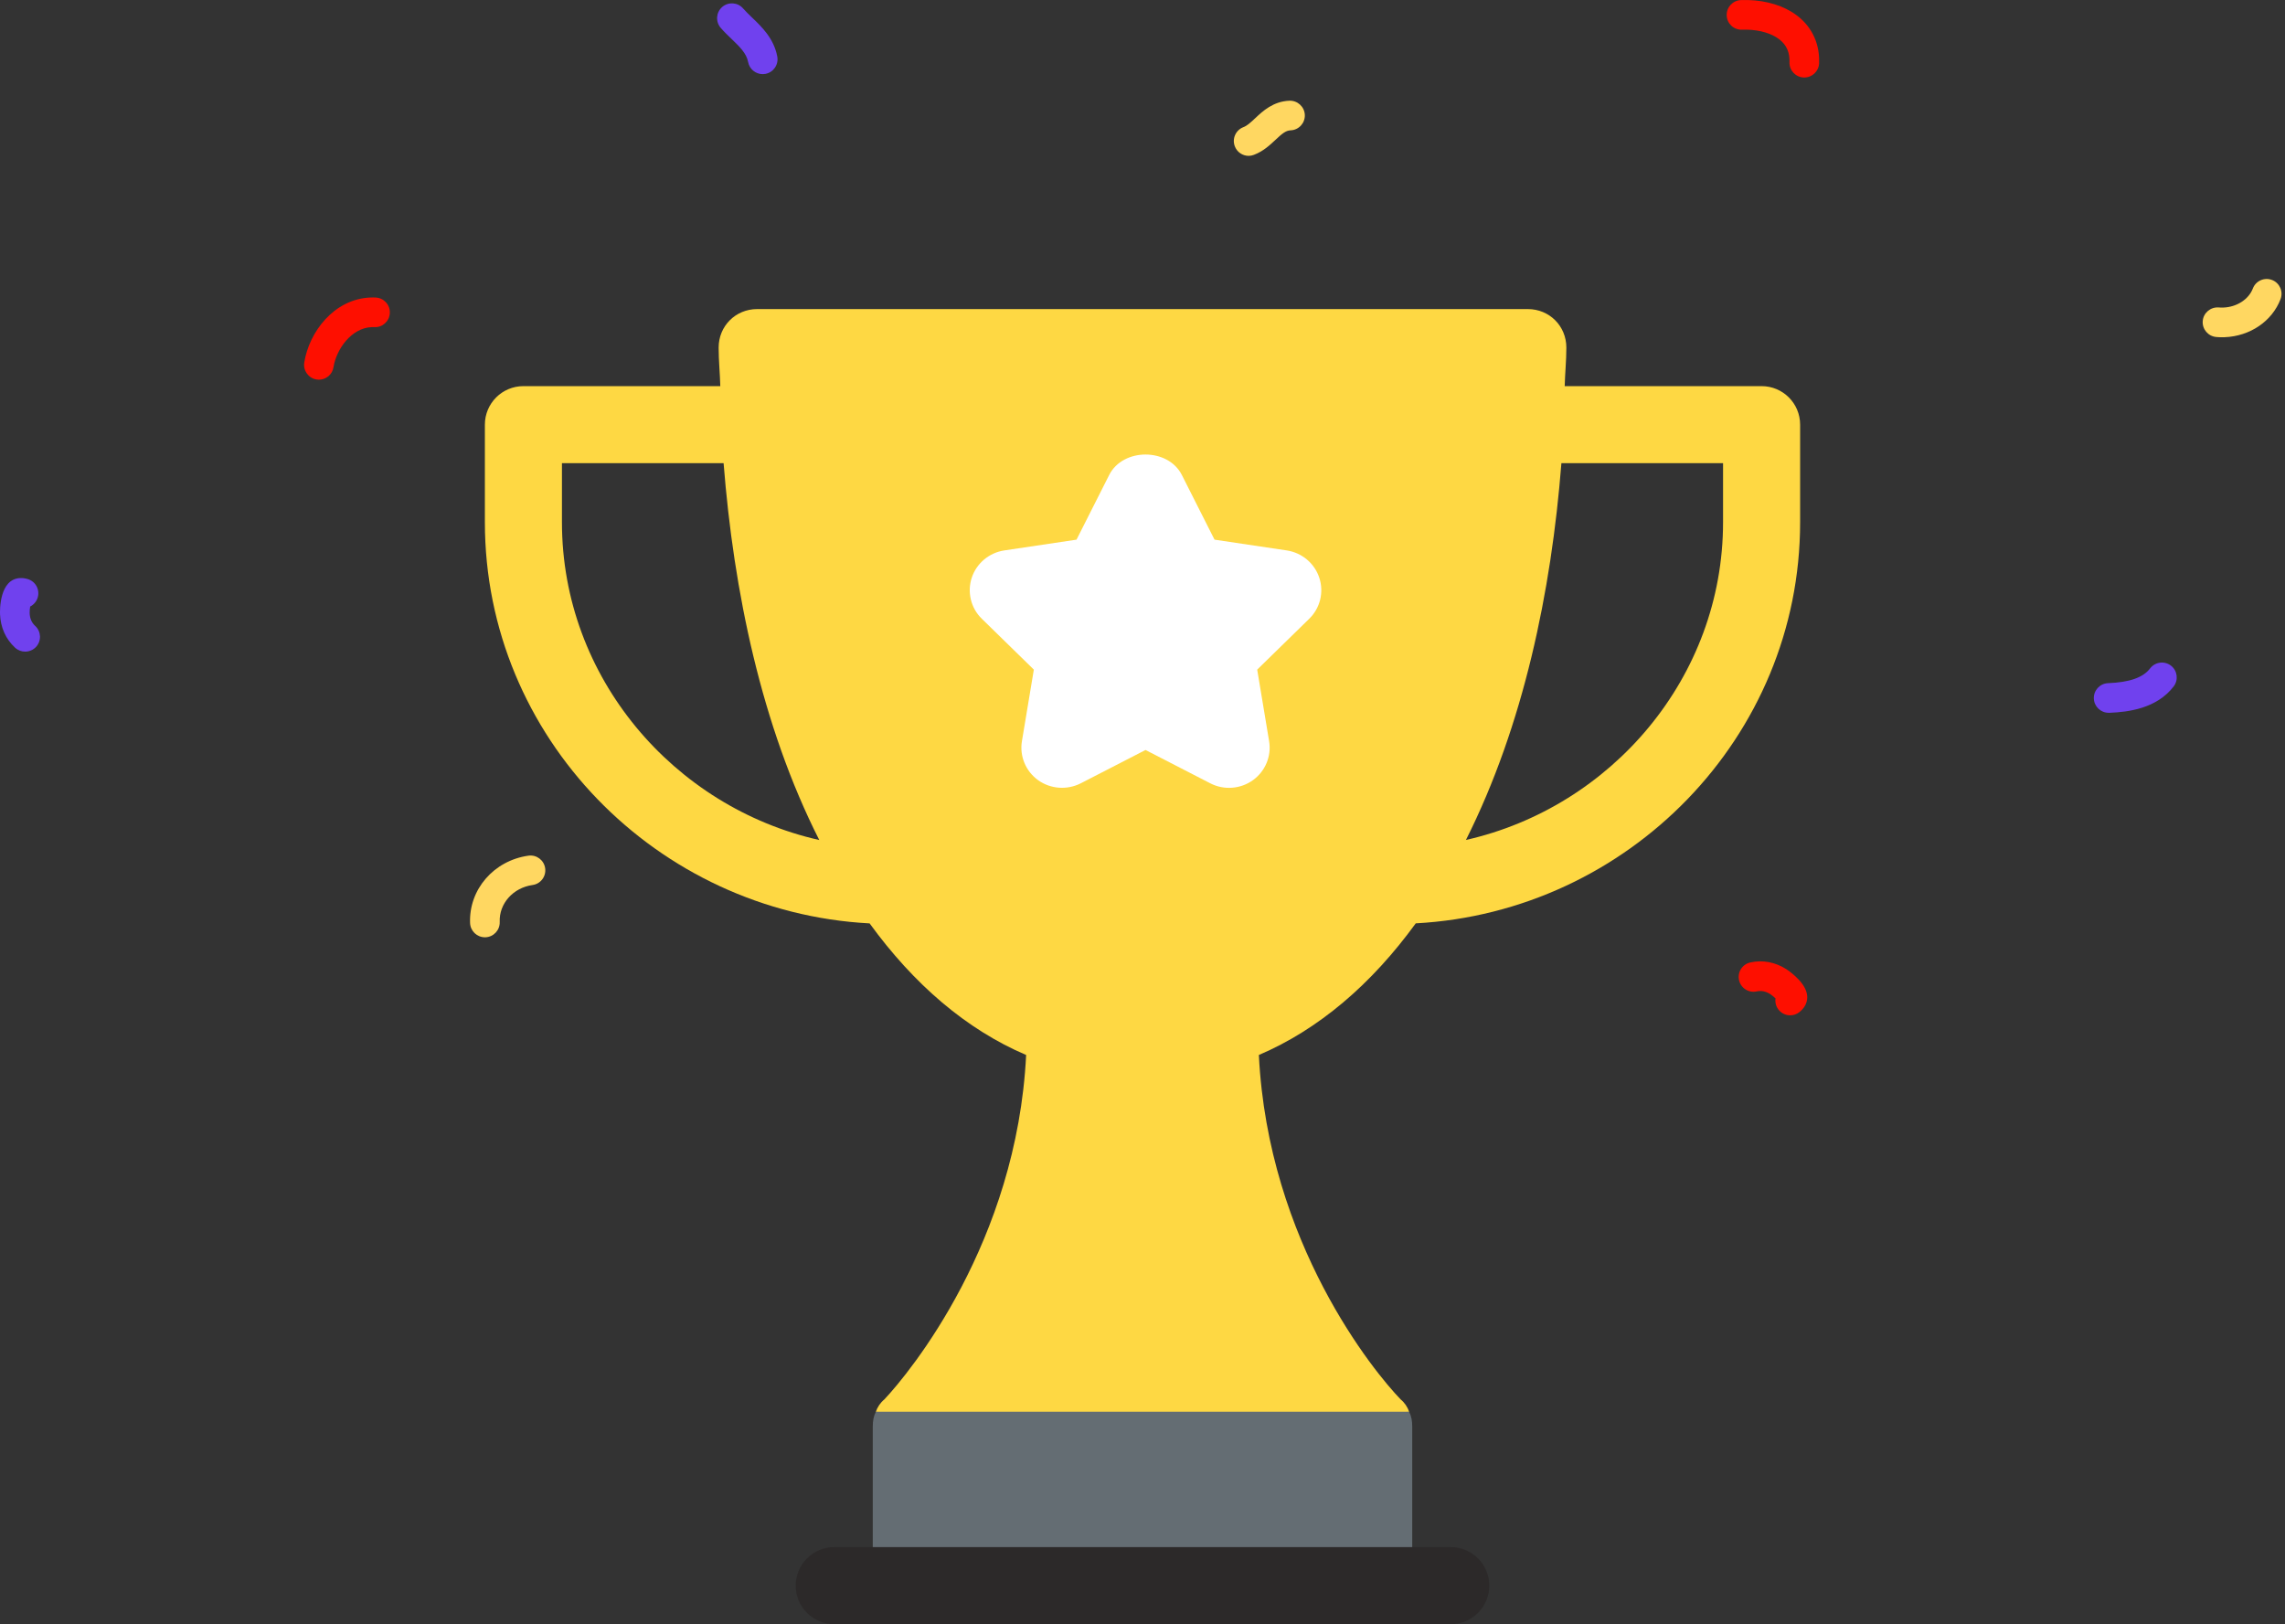 <?xml version="1.0" encoding="UTF-8"?>
<svg width="377px" height="268px" viewBox="0 0 377 268" version="1.1" xmlns="http://www.w3.org/2000/svg" xmlns:xlink="http://www.w3.org/1999/xlink">
    <rect x="0" y="0" width="377" height="268" fill="#333333" stroke="none"/>
    <title>Throphy</title>
    <g id="Page-1" stroke="none" stroke-width="1" fill="none" fill-rule="evenodd">
        <g id="Throphy" fill-rule="nonzero">
            <path d="M80.003,154.658 C78.698,154.658 77.611,153.624 77.559,152.313 C77.34,146.772 81.476,141.995 87.184,141.192 C88.53,141.001 89.761,141.937 89.946,143.271 C90.136,144.612 89.201,145.848 87.866,146.033 C84.66,146.484 82.331,149.095 82.447,152.116 C82.499,153.468 81.447,154.606 80.101,154.658 C80.067,154.658 80.032,154.658 80.003,154.658 Z" id="Path" fill="#FFD761"></path>
            <path d="M366.593,55.648 C366.281,55.648 365.969,55.637 365.663,55.608 C364.317,55.492 363.318,54.314 363.427,52.968 C363.537,51.621 364.727,50.628 366.068,50.732 C366.322,50.755 366.582,50.761 366.836,50.749 C369.054,50.663 371.007,49.397 371.695,47.606 C372.174,46.347 373.59,45.711 374.855,46.197 C376.114,46.676 376.75,48.092 376.264,49.357 C374.872,53.008 371.244,55.475 367.032,55.642 C366.888,55.648 366.744,55.648 366.593,55.648 Z" id="Path" fill="#FFD761"></path>
            <path d="M206.016,25.717 C205.028,25.717 204.098,25.116 203.728,24.134 C203.249,22.869 203.89,21.459 205.149,20.98 C205.779,20.743 206.391,20.165 207.102,19.5 C208.35,18.328 210.06,16.727 212.74,16.618 C214.087,16.572 215.225,17.617 215.282,18.963 C215.334,20.315 214.283,21.453 212.937,21.505 C212.117,21.54 211.493,22.089 210.453,23.065 C209.499,23.955 208.425,24.966 206.882,25.549 C206.594,25.665 206.299,25.717 206.016,25.717 Z" id="Path" fill="#FFD761"></path>
            <path d="M297.689,12.787 C297.66,12.787 297.625,12.787 297.596,12.787 C296.244,12.735 295.193,11.603 295.245,10.251 C295.251,10.095 295.251,9.939 295.245,9.789 C295.181,8.194 294.459,6.998 293.044,6.132 C291.623,5.265 289.572,4.815 287.428,4.901 C286.053,4.947 284.938,3.902 284.886,2.556 C284.834,1.204 285.886,0.066 287.232,0.014 C290.369,-0.108 293.338,0.58 295.592,1.955 C298.394,3.665 300.005,6.374 300.132,9.592 C300.144,9.87 300.144,10.147 300.132,10.436 C300.086,11.753 299,12.787 297.689,12.787 Z" id="Path" fill="#FE0F00"></path>
            <path d="M347.904,117.615 C346.598,117.615 345.512,116.581 345.46,115.269 C345.408,113.917 346.46,112.779 347.806,112.727 C351.37,112.583 353.577,111.809 354.75,110.283 C355.576,109.215 357.107,109.012 358.182,109.833 C359.251,110.653 359.453,112.19 358.632,113.264 C355.842,116.898 351.232,117.488 348.002,117.62 C347.968,117.615 347.933,117.615 347.904,117.615 Z" id="Path" fill="#7041EE"></path>
            <path d="M52.619,62.65 C52.492,62.65 52.365,62.639 52.232,62.621 C50.897,62.407 49.99,61.154 50.198,59.825 C50.996,54.799 55.092,49.334 61.117,49.091 C61.412,49.08 61.712,49.08 62.001,49.097 C63.347,49.166 64.387,50.316 64.318,51.662 C64.249,53.014 63.099,54.059 61.753,53.979 C61.603,53.973 61.452,53.973 61.302,53.979 C58.055,54.106 55.513,57.514 55.022,60.593 C54.837,61.789 53.803,62.65 52.619,62.65 Z" id="Path" fill="#FE0F00"></path>
            <path d="M4.148,107.522 C3.553,107.522 2.958,107.308 2.49,106.875 C0.953,105.454 0.093,103.547 0.006,101.358 C-0.017,100.762 -0.127,95.522 3.345,95.384 C3.738,95.367 4.131,95.424 4.558,95.546 C5.858,95.921 6.603,97.279 6.228,98.573 C6.032,99.255 5.564,99.786 4.974,100.081 C4.917,100.474 4.882,100.913 4.893,101.167 C4.928,102.057 5.229,102.75 5.812,103.287 C6.806,104.206 6.863,105.748 5.951,106.742 C5.465,107.256 4.807,107.522 4.148,107.522 Z" id="Path" fill="#7041EE"></path>
            <path d="M295.36,167.536 C294.65,167.536 293.945,167.224 293.46,166.629 C293.015,166.08 292.847,165.392 292.94,164.74 C292.651,164.468 292.31,164.191 292.096,164.052 C291.345,163.573 290.606,163.422 289.832,163.59 C288.509,163.879 287.209,163.047 286.92,161.724 C286.631,160.407 287.463,159.101 288.786,158.812 C290.831,158.361 292.888,158.749 294.736,159.927 C295.227,160.239 296.059,160.898 296.724,161.597 C298.74,163.705 298.22,165.311 297.723,166.086 C297.509,166.415 297.244,166.71 296.903,166.987 C296.446,167.357 295.898,167.536 295.36,167.536 Z" id="Path" fill="#FE0F00"></path>
            <path d="M125.834,12.232 C124.678,12.232 123.65,11.406 123.43,10.228 C123.165,8.795 122.021,7.697 120.698,6.426 C120.103,5.854 119.485,5.265 118.913,4.601 C118.029,3.578 118.138,2.036 119.155,1.152 C120.178,0.268 121.72,0.378 122.604,1.394 C123.032,1.885 123.54,2.377 124.083,2.896 C125.689,4.439 127.694,6.363 128.243,9.344 C128.485,10.673 127.607,11.949 126.279,12.192 C126.128,12.215 125.978,12.232 125.834,12.232 Z" id="Path" fill="#7041EE"></path>
            <path d="M232.494,232.952 L188.5,220.237 L144.506,232.952 C144.125,233.715 143.998,234.477 143.998,235.368 L143.998,261.645 L233.002,261.645 L233.002,235.368 C233.002,234.477 232.875,233.715 232.494,232.952 Z" id="Path" fill="#646D73"></path>
            <path d="M290.643,63.715 L258.158,63.715 C258.214,61.567 258.432,59.544 258.432,57.357 C258.432,53.797 255.635,51 252.074,51 L124.926,51 C121.365,51 118.568,53.797 118.568,57.357 C118.568,59.544 118.786,61.567 118.841,63.715 L86.357,63.715 C82.844,63.715 80,66.558 80,70.072 L80,86.177 C80,121.674 108.435,150.51 143.478,152.367 C150.778,162.418 159.443,169.877 169.301,174.08 C167.775,204.977 150.101,226.465 145.906,230.915 C145.27,231.424 144.761,232.187 144.507,232.949 L232.494,232.949 C232.239,232.187 231.731,231.424 231.095,230.915 C226.772,226.465 209.225,205.104 207.699,174.08 C217.559,169.877 226.276,162.416 233.582,152.36 C268.595,150.474 297,121.654 297,86.177 L297,70.072 C297,66.558 294.157,63.715 290.643,63.715 Z M92.715,86.177 L92.715,76.43 L119.386,76.43 C121.036,97.442 125.593,119.697 135.17,138.609 C111.164,133.203 92.715,111.795 92.715,86.177 Z M284.285,86.177 C284.285,111.782 265.852,133.179 241.865,138.598 C251.366,119.686 255.948,97.647 257.614,76.43 L284.285,76.43 L284.285,86.177 Z" id="Shape" fill="#FED843"></path>
            <path d="M199.69,129.255 L188.999,123.752 L178.307,129.255 C176.069,130.395 173.334,130.207 171.28,128.736 C169.225,127.258 168.192,124.757 168.61,122.281 L170.573,110.492 L162.002,102.113 C160.136,100.311 159.566,97.64 160.327,95.334 C161.112,92.949 163.193,91.199 165.706,90.823 L177.614,89.047 L183.005,78.373 C185.282,73.876 192.715,73.876 194.992,78.373 L200.384,89.047 L212.292,90.823 C214.805,91.199 216.885,92.949 217.67,95.334 C218.456,97.725 217.814,100.35 215.995,102.113 L207.424,110.492 L209.387,122.281 C209.806,124.757 208.772,127.258 206.718,128.736 C204.677,130.201 201.947,130.417 199.69,129.255 Z" id="Path" fill="#FFFFFF"></path>
            <path d="M239.359,268 L137.641,268 C134.127,268 131.283,265.157 131.283,261.643 C131.283,258.129 134.127,255.285 137.641,255.285 L239.359,255.285 C242.873,255.285 245.717,258.129 245.717,261.643 C245.717,265.157 242.873,268 239.359,268 Z" id="Path" fill="#2C2929"></path>
        </g>
    </g>
</svg>